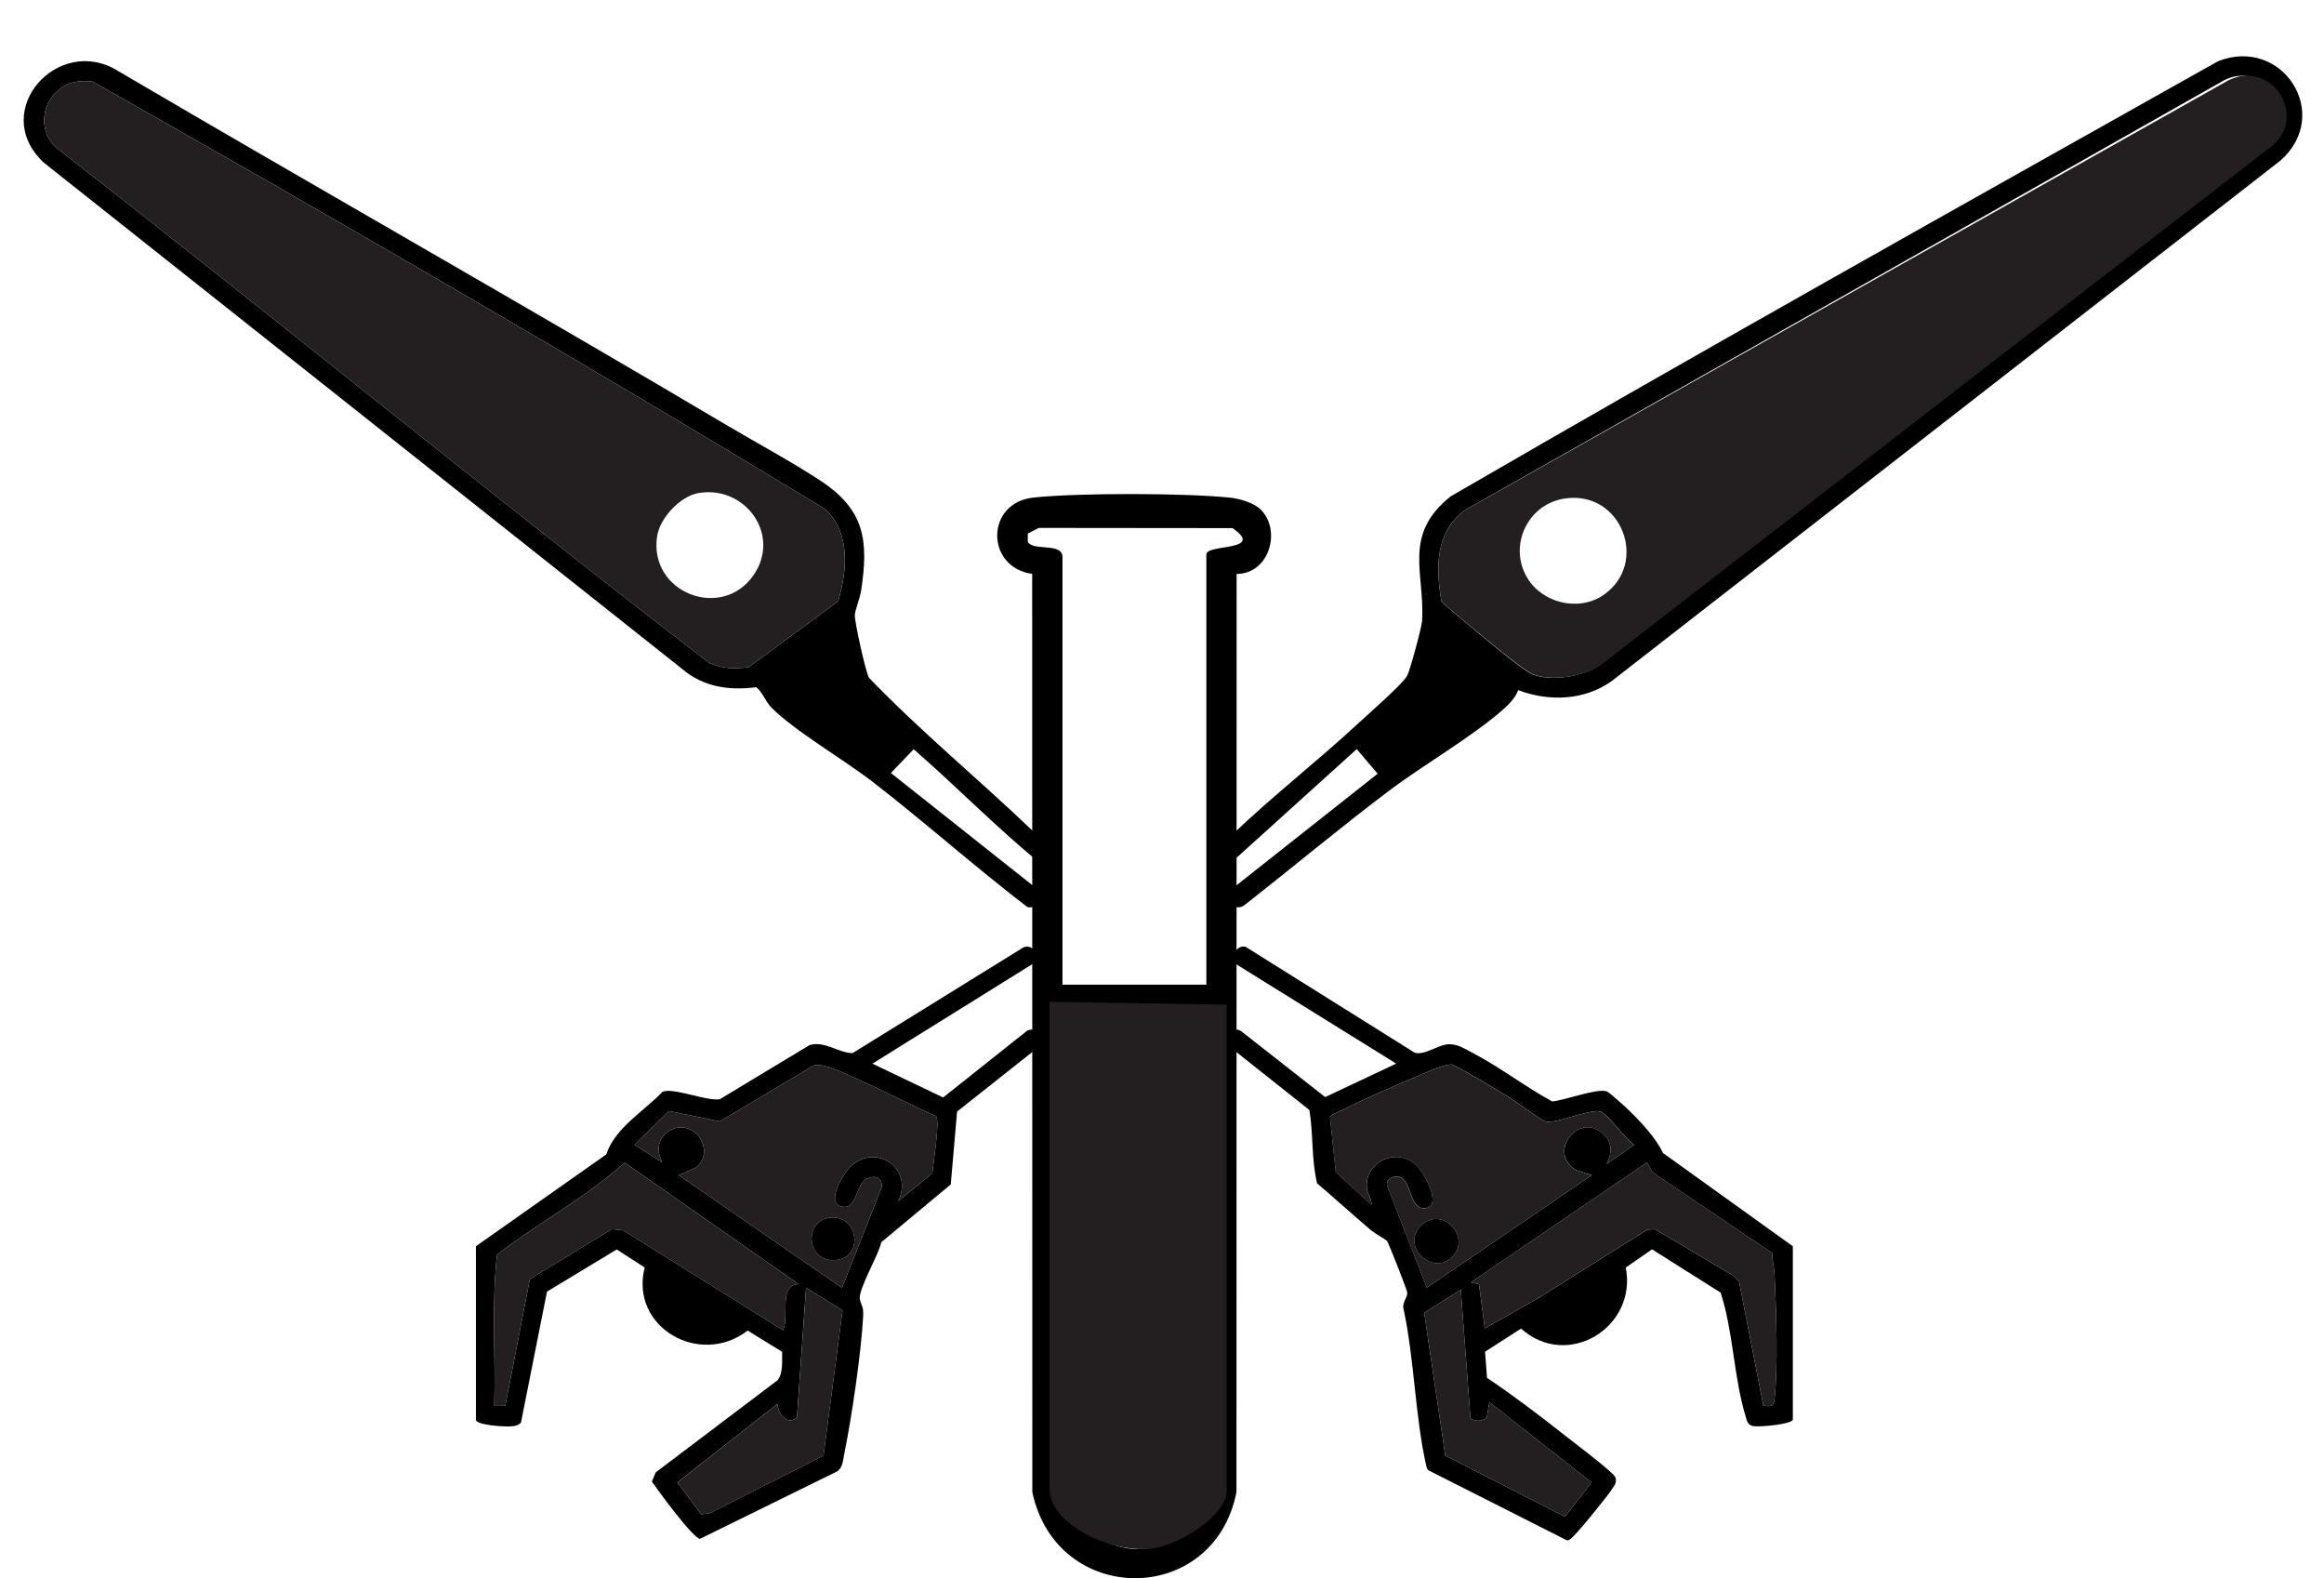 <?xml version="1.0" encoding="UTF-8"?>
<svg id="Layer_2" data-name="Layer 2" xmlns="http://www.w3.org/2000/svg" viewBox="0 0 594.52 403.61">
  <defs>
    <style>
      .cls-1 {
        fill: none;
      }

      .cls-2 {
        fill: #231f20;
      }
    </style>
  </defs>
  <g id="Layer_1-2" data-name="Layer 1">
    <g>
      <path class="cls-1" d="M594.52,0v400.12H0V0h594.52ZM388.38,176.5c7.89,2.98,16.88,2.66,23.88-2.29l171.16-133.18c13.35-11.86.44-31.8-15.96-25.4-65.59,36.84-131.26,73.56-196.34,111.3-12.36,9.85-6.62,19.42-7.32,31.82-.09,1.68-3.08,12.72-3.85,14.11-1.15,2.09-9.81,9.65-12.2,11.87-10.59,9.82-22.15,18.79-32.57,28.77-.63.61-2.55,2.31-2.74,2.94-.75,2.5,2.09,4.55,4.14,2.7l30.49-27.56,5.36,6.29-37.57,29.69c-1.96,2.45.72,5.64,3.33,4.05,12.42-9.72,24.56-19.89,37.15-29.38,8.88-6.68,20.99-13.64,28.96-20.59,1.62-1.41,3.32-3.09,4.08-5.14ZM227.9,197.69l5.83-6.09c10.76,9.35,20.81,19.69,31.78,28.67,6.23-1.5,1.05-5.51-1.51-7.96-13.74-13.15-28.5-25.26-41.7-38.98-.88-1.5-3.66-14.22-3.62-15.98.03-1.26,1.31-4.37,1.59-6.2,1.98-12.89.98-20.73-10.34-28.2-7.43-4.9-15.97-9.46-23.71-14.04C134.47,78.24,82.09,48.62,30.21,18.16,14.97,8.62-2.84,28.27,11.1,41.51l164.74,130.63c5.23,3.75,11.32,4.42,17.6,3.6,1.68,1.34,2.4,3.69,3.84,5.16,5.79,5.91,18.67,13.42,25.85,18.97,13.45,10.39,26.17,21.76,39.67,32.09,2.51.63,4.41-2.23,2.87-4.33l-37.78-29.94ZM311.73,175.21c-1.19-1.18-3.62-1.87-5.27-2.04-7.67-.78-25.87-.83-33.5,0-8.21.88-8.18,11.9-.21,13.01l.03,156.56c4.14,19.51,30.92,19.59,34.81,0l.02-156.56c5.59,0,7.68-7.43,4.11-10.96ZM121.73,318.73v44.35c0,1.12,5.18,1.6,6.37,1.64,1.51.05,4.19.34,5.16-.96l6.65-33.46,17.84-10.78,7.15,4.6c-3.87,15.34,14.15,25.57,26.34,16.14l8.82,5.43c-.07,2.23.32,5.41-1.16,7.27l-31.17,23.56-.99,2.36c1.57,2.29,10.46,14.45,12.32,14.64l35.11-17.26c1.42-1,1.45-2.81,1.77-4.37,1.94-9.59,4.31-25.59,4.85-35.25.15-2.6-.47-2.69-.84-4.38-.53-2.44,4.91-11.48,5.47-14.59l17.78-14.78,1.62-18.64,20.56-16.27c2.4-1.98.46-5.71-2.57-4.46l-21.56,17.13-18.09-8.65,41.3-25.7c1.88-1.86-.2-4.97-2.62-4.06l-43.76,27.07c-3.66-.06-7.19-3.22-10.99-2.06l-22.97,13.85c-3.38.55-11.97-3.06-14.63-1.92-4.87,5.07-12.14,9.18-14.42,16.04l-33.36,23.49ZM458.63,363.08v-44.35l-33.23-23.86c-2.16-4.68-8.19-10.72-12.29-14.13-.55-.46-1.58-1.44-2.17-1.64-2.39-.82-10.87,2.36-13.87,2.59-6.85-3.72-13.35-8.76-20.23-12.34-2.15-1.12-4.13-2.52-6.64-2.25-2.58.28-5.9,2.88-8.32,2.12l-43.27-27.09c-2.35-.48-3.96,2.62-2.48,4.41l41.04,25.48-18.17,8.56-21.59-16.93c-2.61-1.51-4.95,2.44-2.73,4.15l20.26,16.07c1.07,6.11.49,12.65,1.99,18.77,4.67,3.97,9.2,8.11,13.88,12.07.82.7,3.8,2.36,4.03,2.69.41.58,5.11,12.46,5.15,13.17.09,1.31-1.41,2.64-.95,4.18,2.79,12.89,2.93,27.3,5.79,40.04.11.51.22,1,.7,1.3l35.05,17.72c.54.3.77.04,1.19-.25,1.35-.91,9.38-10.83,10.53-12.62.68-1.06,1.37-1.68.94-3.12-.35-1.17-11.27-9.41-13.18-10.91-6.39-5.03-12.92-10.01-19.67-14.53l-.49-6.68,9.21-5.91c11.83,10.63,29.76-.28,26.78-15.62l6.72-4.65,17.55,11.07c3.23,9.89,3.34,21.63,6.33,31.42.39,1.27.45,2.42,2,2.72,1.43.28,9.75-.43,10.13-1.64Z"/>
      <path d="M388.38,176.5c-.76,2.05-2.46,3.73-4.08,5.14-7.96,6.95-20.08,13.9-28.96,20.59-12.6,9.49-24.73,19.67-37.15,29.38-2.61,1.59-5.29-1.6-3.33-4.05l37.57-29.69-5.36-6.29-30.49,27.56c-2.05,1.85-4.89-.2-4.14-2.7.19-.63,2.11-2.33,2.74-2.94,10.42-9.97,21.98-18.94,32.57-28.77,2.39-2.22,11.05-9.78,12.2-11.87.76-1.39,3.75-12.43,3.85-14.11.69-12.4-5.04-21.97,7.32-31.82,65.08-37.73,130.75-74.46,196.34-111.3,16.4-6.4,29.31,13.53,15.96,25.4l-171.16,133.18c-7,4.95-15.99,5.26-23.88,2.29ZM572.23,19.46c-1.05.13-2.25.59-3.22,1.04l-194.34,109.99c-7.57,5.68-7.37,14.78-5.92,23.32,2.24,2.16,4.68,4.15,7.08,6.13,2.94,2.42,13.62,11.5,16.26,12.53,4.77,1.86,12.8.56,17.06-2.31l171.22-133.11c7.42-6.54,1.74-18.79-8.13-17.58Z"/>
      <path d="M227.9,197.69l37.78,29.94c1.54,2.11-.37,4.96-2.87,4.33-13.5-10.33-26.22-21.7-39.67-32.09-7.18-5.55-20.06-13.06-25.85-18.97-1.44-1.47-2.16-3.82-3.84-5.16-6.28.82-12.36.15-17.6-3.6L11.1,41.51C-2.84,28.27,14.97,8.62,30.21,18.16c51.88,30.46,104.26,60.08,156.01,90.76,7.73,4.58,16.28,9.14,23.71,14.04,11.32,7.47,12.32,15.31,10.34,28.2-.28,1.83-1.57,4.94-1.59,6.2-.04,1.76,2.75,14.48,3.62,15.98,13.2,13.72,27.96,25.83,41.7,38.98,2.55,2.44,7.74,6.46,1.51,7.96-10.98-8.99-21.02-19.33-31.78-28.67l-5.83,6.09ZM19.69,20.88c-7.94,1.26-11.36,11.28-5.32,16.89,55.96,43.5,110.81,88.5,166.97,131.71,3.23,1.54,6.72,1.66,10.24,1.11l22.83-16.8c2.32-7.94,3.22-17.33-3.25-23.57C149.35,92.77,86.63,56.43,23.72,20.87c-1.34-.21-2.69-.21-4.02,0Z"/>
      <path d="M458.63,363.08c-.39,1.21-8.71,1.92-10.13,1.64-1.55-.3-1.61-1.45-2-2.72-2.98-9.79-3.1-21.53-6.33-31.42l-17.55-11.07-6.72,4.65c2.98,15.34-14.95,26.25-26.78,15.62l-9.21,5.91.49,6.68c6.75,4.52,13.28,9.5,19.67,14.53,1.91,1.5,12.83,9.74,13.18,10.91.43,1.44-.26,2.06-.94,3.12-1.15,1.8-9.17,11.72-10.53,12.62-.42.28-.64.54-1.19.25l-35.05-17.72c-.48-.3-.58-.79-.7-1.3-2.86-12.74-3.01-27.15-5.79-40.04-.45-1.55,1.04-2.87.95-4.18-.05-.71-4.74-12.59-5.15-13.17-.23-.33-3.21-2-4.03-2.69-4.68-3.96-9.21-8.1-13.88-12.07-1.5-6.12-.92-12.66-1.99-18.77l-20.26-16.07c-2.23-1.71.12-5.66,2.73-4.15l21.59,16.93,18.17-8.56-41.04-25.48c-1.48-1.79.13-4.89,2.48-4.41l43.27,27.09c2.42.76,5.74-1.84,8.32-2.12,2.51-.27,4.49,1.13,6.64,2.25,6.88,3.58,13.38,8.63,20.23,12.34,3-.22,11.48-3.41,13.87-2.59.58.2,1.62,1.18,2.17,1.64,4.1,3.41,10.14,9.45,12.29,14.13l33.23,23.86v44.35ZM410.98,297.73l7.06-4.95c-2.28-1.5-6.48-7.56-8.5-8.49-1.78-.82-9.56,2.18-12.15,2.48-.78.09-1.28.22-2.11,0-.95-.24-7.68-5.2-9.36-6.23-4.72-2.87-9.46-5.78-14.39-8.29-1.96-.26-7.34,2.31-9.48,3.21-6.17,2.59-13.21,5.69-19.19,8.64-.69.34-2.42.98-2.61,1.65l1.47,13.98,9.1,8.36c.21-1.44-.96-2.57-1.14-4.05-.82-6.76,7.59-10.88,12.66-6.05,1.78,1.7,6.67,10.12,2.53,10.95s-3.69-6.14-6.26-7.69c-1.5-.91-3.97-.04-3.8,1.87l10.2,26.19,42.2-28.78-4.1-1.31c-7.38-4.66.83-14.88,6.96-9.32,2.47,2.25,2.36,5.02.93,7.81ZM421.32,297.29l-45.03,30.64,2.07.54,1.48,11.26,14.3-8.11,27.24-17.12,1.98-.16,19.86,11.79,1.67,1.63,6.21,31.77c1.84.1,2.6.36,2.84-1.61.96-7.91.44-23.79,0-32.13-.09-1.8-.61-3.52-.57-5.33l-30.57-20.62-1.48-2.54ZM376.17,362.73l-2.48-32.92-9.35,5.94,5.38,36.5,30.61,15.63,6.82-8.76-26.14-20.52-.69,4.02c-1.27.9-2.83.94-4.15.11Z"/>
      <path d="M121.73,318.73l33.36-23.49c2.28-6.85,9.55-10.96,14.42-16.04,2.66-1.14,11.25,2.47,14.63,1.92l22.97-13.85c3.8-1.16,7.33,2,10.99,2.06l43.76-27.07c2.42-.91,4.5,2.2,2.62,4.06l-41.3,25.7,18.09,8.65,21.56-17.13c3.03-1.25,4.97,2.48,2.57,4.46l-20.56,16.27-1.62,18.64-17.78,14.78c-.56,3.11-6,12.14-5.47,14.59.37,1.69.98,1.78.84,4.38-.54,9.66-2.91,25.66-4.85,35.25-.32,1.56-.35,3.37-1.77,4.37l-35.11,17.26c-1.86-.19-10.75-12.35-12.32-14.64l.99-2.36,31.17-23.56c1.48-1.86,1.09-5.04,1.16-7.27l-8.82-5.43c-12.19,9.43-30.22-.8-26.34-16.14l-7.15-4.6-17.84,10.78-6.65,33.46c-.98,1.31-3.66,1.01-5.16.96-1.19-.04-6.37-.52-6.37-1.64v-44.35ZM229.79,307.16l8.72-7.08c.18-2.48,1.98-13.14.97-14.64-6.81-2.99-13.42-6.53-20.23-9.5-2.68-1.17-8.58-4.28-11.15-3.43l-23.96,14.28-13-2.66-8.83,8.64,7.07,4.48c-1.3-2.66-1.36-5.54,1.17-7.56,6.04-4.82,13.14,4.18,7.49,8.91l-4.41,1.95,41.76,28.79,10.18-25.72c.14-2.38-1.54-3.17-3.69-2.23-3.1,1.35-2.53,8.45-6.87,7.1-3.7-1.15.81-8.45,2.49-10.07,6.55-6.33,16.3.42,12.29,8.74ZM204.31,328.4l-44.52-31.09c-9.95,9-22.02,15.34-32.63,23.54-1.45,12.8-.37,25.81-.71,38.7l2.81-.03,6.29-32.4,20.98-12.77,2.82.26,40.95,25.58c1.74-3.57-1.3-11.54,4.01-11.8ZM215.55,335.08l-9.35-5.74-2.33,33.18c-2.57,2.11-4.84-.94-4.99-3.46l-25.6,20.04,6.1,8.18,2.14-.28,29.14-14.74,4.88-37.19Z"/>
      <path d="M322.52,130.33c5.35,5.3,2.21,16.45-6.17,16.45l-.04,234.84c-5.84,29.38-46,29.26-52.22,0l-.04-234.85c-11.96-1.67-12-18.2.31-19.52,11.44-1.23,38.74-1.17,50.24.01,2.48.25,6.13,1.3,7.91,3.06ZM308.61,251.82v-110.06c0-2.67,15.24-.75,6.7-6.7l-49.56-.05-2.82,1.44v2.16c1.5,2.42,8.87.06,8.87,3.87v109.35h36.8ZM308.61,259.61l-36.8-.71v122.09c0,9,12.94,16.37,21.42,15.04,5.59-.87,15.38-8.48,15.38-14.34v-122.09Z"/>
      <path class="cls-2" d="M573.39,19.46c9.93-1.21,15.64,11.04,8.18,17.58l-172.19,133.11c-4.28,2.87-12.36,4.17-17.15,2.31-2.65-1.03-13.39-10.1-16.35-12.53-2.41-1.98-4.87-3.96-7.12-6.13-1.46-8.54-1.66-17.64,5.96-23.32l195.44-109.99c.98-.44,2.18-.91,3.24-1.04ZM400.18,127.51c-9.38,1.47-14.32,11.97-9.56,20.14,3.84,6.59,13.27,8.9,19.62,4.49,11.71-8.14,4.56-26.92-10.06-24.63Z"/>
      <path class="cls-2" d="M19.69,20.88c1.34-.21,2.69-.21,4.02,0,62.91,35.55,125.63,71.9,187.44,109.34,6.47,6.24,5.57,15.63,3.25,23.57l-22.83,16.8c-3.52.55-7.01.43-10.24-1.11C125.18,126.27,70.33,81.27,14.37,37.77c-6.04-5.61-2.62-15.63,5.32-16.89ZM178.7,126.09c-4.69.8-9.92,6.4-10.61,11.1-2.12,14.42,16.49,21.56,24.62,9.99,7.25-10.32-2.04-23.13-14.01-21.09Z"/>
      <path class="cls-2" d="M410.98,297.73c1.43-2.78,1.55-5.56-.93-7.81-6.13-5.57-14.34,4.66-6.96,9.32l4.1,1.31-42.2,28.78-10.2-26.19c-.17-1.9,2.3-2.77,3.8-1.87,2.57,1.55,2.1,8.53,6.26,7.69s-.75-9.26-2.53-10.95c-5.07-4.84-13.48-.72-12.66,6.05.18,1.48,1.35,2.61,1.14,4.05l-9.1-8.36-1.47-13.98c.19-.68,1.92-1.31,2.61-1.65,5.99-2.96,13.02-6.05,19.19-8.64,2.14-.9,7.52-3.47,9.48-3.21,4.93,2.51,9.67,5.42,14.39,8.29,1.69,1.03,8.42,5.98,9.36,6.23.83.21,1.33.08,2.11,0,2.58-.3,10.37-3.3,12.15-2.48,2.01.93,6.22,6.99,8.5,8.49l-7.06,4.95ZM363.48,313.46c-5.31,5.31,3.19,13.14,8.12,7.88,4.9-5.22-2.91-13.09-8.12-7.88Z"/>
      <path class="cls-2" d="M421.32,297.29l1.48,2.54,30.57,20.62c-.04,1.82.47,3.54.57,5.33.44,8.34.96,24.22,0,32.13-.24,1.97-.99,1.71-2.84,1.61l-6.21-31.77-1.67-1.63-19.86-11.79-1.98.16-27.24,17.12-14.3,8.11-1.48-11.26-2.07-.54,45.03-30.64Z"/>
      <path class="cls-2" d="M376.17,362.73c1.31.83,2.88.79,4.15-.11l.69-4.02,26.14,20.52-6.82,8.76-30.61-15.63-5.38-36.5,9.35-5.94,2.48,32.92Z"/>
      <path class="cls-2" d="M229.79,307.16c4.01-8.32-5.74-15.08-12.29-8.74-1.67,1.62-6.19,8.93-2.49,10.07,4.34,1.34,3.77-5.75,6.87-7.1,2.15-.94,3.83-.16,3.69,2.23l-10.18,25.72-41.76-28.79,4.41-1.95c5.65-4.73-1.46-13.73-7.49-8.91-2.53,2.02-2.47,4.9-1.17,7.56l-7.07-4.48,8.83-8.64,13,2.66,23.96-14.28c2.57-.85,8.47,2.26,11.15,3.43,6.81,2.97,13.42,6.51,20.23,9.5,1.02,1.5-.79,12.17-.97,14.64l-8.72,7.08ZM211.73,311.52c-6.19,1.27-5.32,11.5,2.2,10.71,7.35-.77,5.53-12.3-2.2-10.71Z"/>
      <path class="cls-2" d="M204.31,328.4c-5.31.26-2.27,8.23-4.01,11.8l-40.95-25.58-2.82-.26-20.98,12.77-6.29,32.4-2.81.03c.33-12.88-.74-25.89.71-38.7,10.61-8.2,22.67-14.54,32.63-23.54l44.52,31.09Z"/>
      <path class="cls-2" d="M215.55,335.08l-4.88,37.19-29.14,14.74-2.14.28-6.1-8.18,25.6-20.04c.14,2.51,2.42,5.56,4.99,3.46l2.33-33.18,9.35,5.74Z"/>
      <path class="cls-2" d="M313.81,256.93v124.48c0,5.97-12.06,13.73-18.95,14.62-10.45,1.35-26.39-6.16-26.39-15.34v-124.48l45.34.72Z"/>
      <path class="cls-1" d="M302.45,256.21h-24.54v-72.9c0-2.54-4.92-.97-5.92-2.58v-1.44s1.89-.96,1.89-.96l33.04.04c5.69,3.97-4.47,2.69-4.47,4.47v73.37Z"/>
      <path class="cls-1" d="M400,127.51c14.53-2.3,21.65,16.49,10,24.63-6.31,4.41-15.69,2.1-19.51-4.49-4.73-8.17.18-18.66,9.51-20.14Z"/>
      <path class="cls-1" d="M178.7,126.09c11.97-2.04,21.26,10.77,14.01,21.09-8.13,11.57-26.73,4.43-24.62-9.99.69-4.7,5.92-10.3,10.61-11.1Z"/>
      <path d="M363.48,313.46c5.21-5.21,13.02,2.66,8.12,7.88-4.93,5.26-13.43-2.57-8.12-7.88Z"/>
      <path d="M211.73,311.52c7.73-1.58,9.55,9.94,2.2,10.71-7.52.79-8.39-9.45-2.2-10.71Z"/>
    </g>
  </g>
</svg>